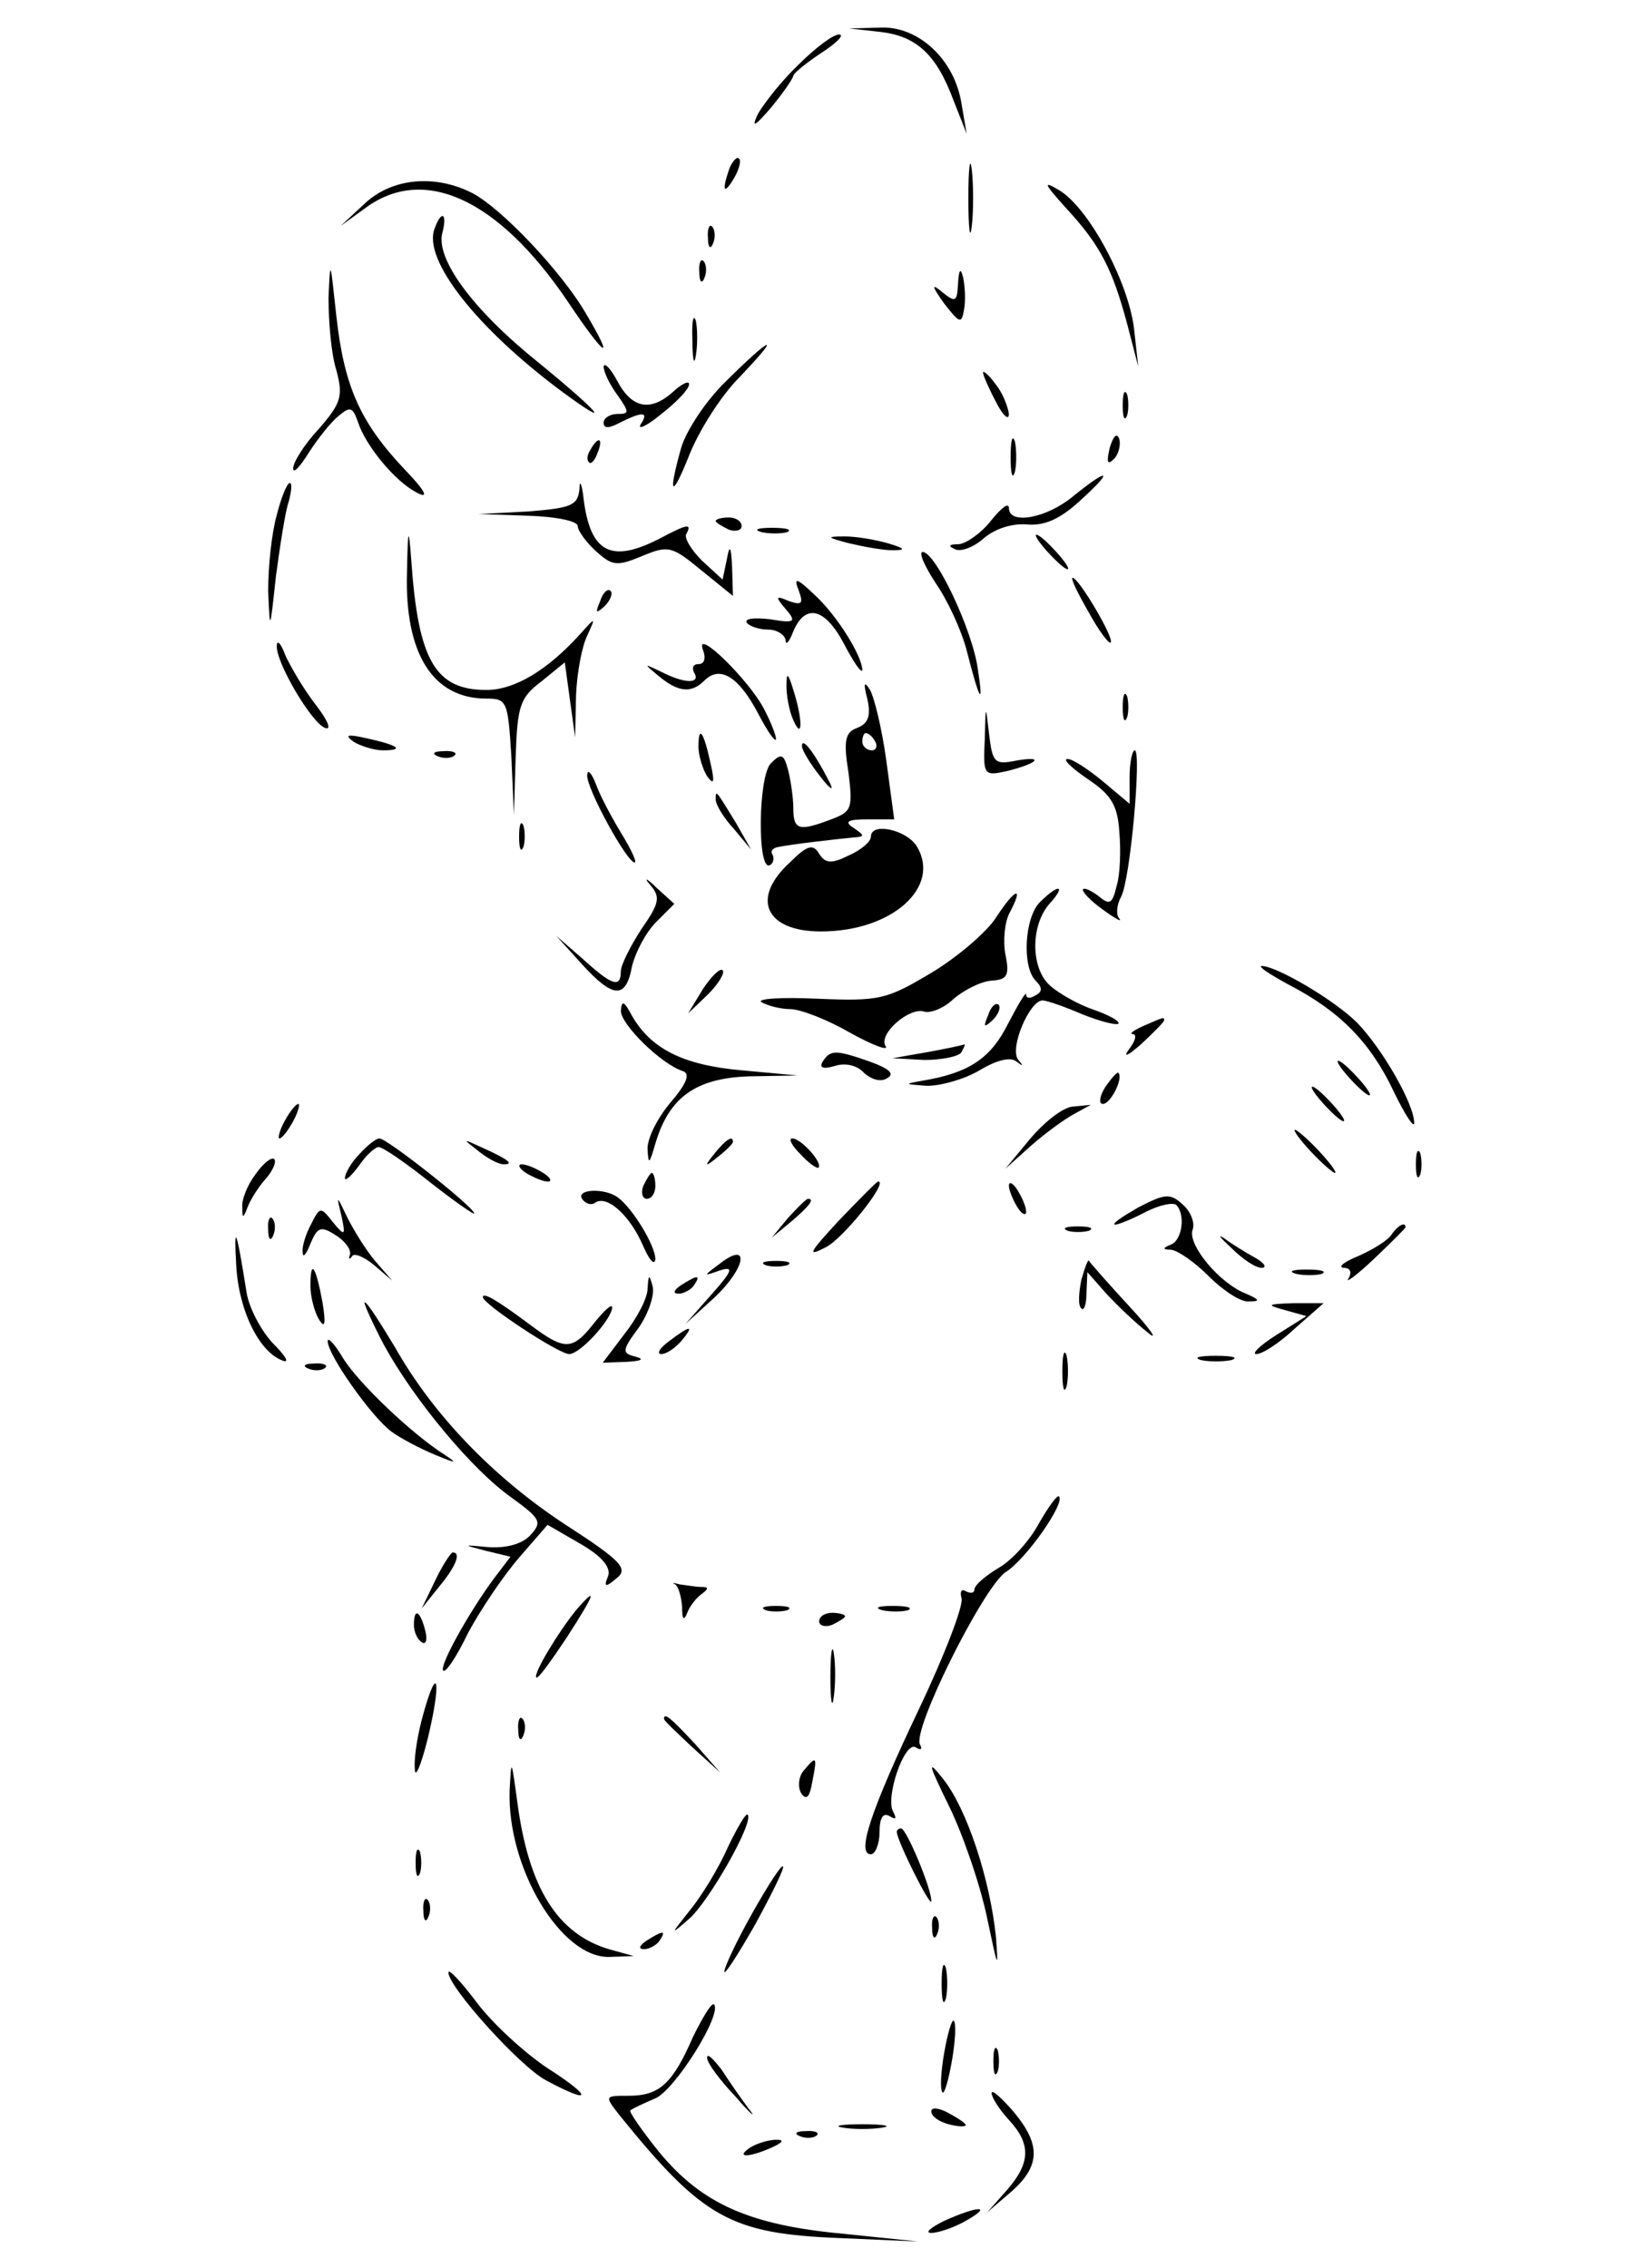 <?xml version="1.0" standalone="no"?>
<!DOCTYPE svg PUBLIC "-//W3C//DTD SVG 20010904//EN"
 "http://www.w3.org/TR/2001/REC-SVG-20010904/DTD/svg10.dtd">
<svg version="1.0" xmlns="http://www.w3.org/2000/svg"
 width="191pt" height="263pt" viewBox="0 0 191 263"
 preserveAspectRatio="xMidYMid meet">

<g transform="translate(0,263) scale(0.1,-0.1)"
fill="#000000" stroke="none">
<path d="M1021 2593 c42 -5 65 -26 85 -80 l15 -38 -6 35 c-8 51 -50 90 -94 88
l-36 -1 36 -4z"/>
<path d="M926 2555 c-20 -19 -40 -45 -47 -57 -8 -17 -4 -15 15 7 14 17 25 33
26 37 0 3 15 15 33 27 17 11 27 21 20 21 -7 0 -28 -16 -47 -35z"/>
<path d="M1123 2400 c0 -36 2 -50 4 -32 2 17 2 47 0 65 -2 17 -4 3 -4 -33z"/>
<path d="M846 2435 c-9 -26 -7 -32 5 -12 6 10 9 21 6 23 -2 3 -7 -2 -11 -11z"/>
<path d="M423 2394 l-28 -26 29 21 c68 50 154 10 234 -108 44 -66 57 -74 20
-12 -28 47 -96 119 -130 137 -43 22 -93 18 -125 -12z"/>
<path d="M1236 2389 c40 -43 54 -71 71 -134 l13 -50 -5 45 c-7 54 -52 138 -86
159 -20 12 -19 9 7 -20z"/>
<path d="M504 2365 c-14 -36 49 -116 149 -190 60 -44 42 -23 -29 35 -76 61
-119 120 -111 150 6 23 -1 27 -9 5z"/>
<path d="M821 2354 c0 -11 3 -14 6 -6 3 7 2 16 -1 19 -3 4 -6 -2 -5 -13z"/>
<path d="M381 2285 c0 -28 3 -65 9 -84 8 -30 6 -38 -20 -68 -17 -18 -30 -39
-30 -46 0 -7 8 2 18 18 11 17 26 36 35 43 13 11 16 10 22 -7 9 -28 43 -69 68
-82 15 -8 11 1 -14 27 -52 55 -70 97 -79 178 -7 65 -7 67 -9 21z"/>
<path d="M811 2314 c0 -11 3 -14 6 -6 3 7 2 16 -1 19 -3 4 -6 -2 -5 -13z"/>
<path d="M1111 2301 c-1 -21 -3 -22 -18 -10 -13 11 -13 8 2 -13 18 -23 20 -24
23 -7 2 11 1 27 -1 37 -3 12 -5 10 -6 -7z"/>
<path d="M803 2235 c0 -22 2 -30 4 -17 2 12 2 30 0 40 -3 9 -5 -1 -4 -23z"/>
<path d="M842 2188 c-23 -22 -46 -57 -52 -77 -16 -57 -11 -60 10 -7 11 27 36
67 57 88 20 21 35 38 32 38 -3 0 -24 -19 -47 -42z"/>
<path d="M700 2205 c0 -6 7 -21 16 -33 14 -20 14 -22 0 -22 -9 0 -16 -5 -16
-10 0 -7 6 -7 19 0 26 13 34 13 24 -2 -4 -7 7 -2 24 12 18 14 32 29 32 34 1 5
-7 2 -17 -7 -27 -25 -49 -21 -66 11 -8 15 -15 22 -16 17z"/>
<path d="M1140 2198 c0 -3 7 -19 15 -34 8 -16 15 -22 15 -14 -1 8 -7 24 -15
34 -8 11 -15 17 -15 14z"/>
<path d="M1302 2160 c0 -14 2 -19 5 -12 2 6 2 18 0 25 -3 6 -5 1 -5 -13z"/>
<path d="M1172 2100 c0 -19 2 -27 5 -17 2 9 2 25 0 35 -3 9 -5 1 -5 -18z"/>
<path d="M1287 2111 c-4 -17 -3 -21 5 -13 5 5 8 16 6 23 -3 8 -7 3 -11 -10z"/>
<path d="M685 2109 c-4 -6 -5 -12 -2 -15 2 -3 7 2 10 11 7 17 1 20 -8 4z"/>
<path d="M672 2063 c-2 -19 -9 -22 -59 -26 l-58 -3 58 -2 c31 -1 57 -6 57 -12
0 -5 9 -18 21 -29 19 -17 24 -18 53 -6 31 13 35 12 69 -16 l37 -30 -1 33 c-1
25 -3 27 -6 10 l-5 -24 -24 22 c-13 13 -21 27 -18 31 7 13 0 11 -32 -6 -55
-28 -79 -16 -87 45 -2 19 -5 25 -5 13z"/>
<path d="M1245 2055 c-31 -26 -75 -34 -75 -14 0 7 -9 0 -21 -15 -11 -14 -28
-26 -37 -27 -12 0 -13 -2 -4 -6 7 -3 22 3 33 13 13 11 32 17 49 16 20 -2 38 5
62 27 40 36 35 40 -7 6z"/>
<path d="M321 2033 c-6 -21 -10 -60 -10 -88 2 -48 2 -48 9 17 5 37 11 76 15
87 3 12 4 21 1 21 -3 0 -10 -17 -15 -37z"/>
<path d="M830 2026 c0 -2 7 -6 15 -10 8 -3 15 -1 15 4 0 6 -7 10 -15 10 -8 0
-15 -2 -15 -4z"/>
<path d="M472 1967 c-3 -95 30 -147 92 -147 24 0 25 -3 29 -67 l3 -68 2 67 c2
60 5 69 30 88 l27 22 6 -44 6 -43 1 48 c1 27 7 58 13 70 10 22 10 22 -8 2 -38
-42 -76 -65 -109 -65 -59 0 -79 34 -87 150 -3 40 -4 39 -5 -13z"/>
<path d="M883 2013 c9 -2 23 -2 30 0 6 3 -1 5 -18 5 -16 0 -22 -2 -12 -5z"/>
<path d="M985 2000 c17 -4 39 -8 50 -8 16 0 15 2 -5 8 -14 4 -36 8 -50 8 -22
0 -22 -1 5 -8z"/>
<path d="M1215 1990 c10 -11 20 -20 23 -20 3 0 -3 9 -13 20 -10 11 -20 20 -23
20 -3 0 3 -9 13 -20z"/>
<path d="M1085 1954 c14 -20 30 -55 36 -78 15 -59 20 -67 13 -22 -6 45 -49
136 -64 136 -5 0 2 -16 15 -36z"/>
<path d="M926 1946 c6 -16 4 -18 -11 -13 -16 7 -16 5 -4 -9 13 -15 11 -17 -18
-12 -18 2 -30 1 -27 -4 3 -4 14 -8 25 -8 10 0 19 -6 20 -12 0 -7 4 -3 9 10 14
33 37 27 59 -15 11 -21 20 -34 21 -30 0 16 -29 63 -55 87 -21 20 -25 21 -19 6z"/>
<path d="M1262 1921 c12 -22 24 -38 26 -36 5 4 -37 75 -44 75 -3 0 6 -18 18
-39z"/>
<path d="M696 1933 c-6 -14 -5 -15 5 -6 7 7 10 15 7 18 -3 3 -9 -2 -12 -12z"/>
<path d="M321 1881 c-1 -19 40 -89 56 -95 8 -3 3 9 -11 27 -14 18 -29 44 -35
57 -5 14 -10 19 -10 11z"/>
<path d="M815 1877 c4 -10 2 -17 -5 -17 -6 0 -8 -4 -5 -10 8 -13 -11 -13 -38
1 -21 10 -21 10 -3 -5 23 -19 38 -20 53 -5 18 18 40 4 62 -38 11 -21 20 -34
21 -30 0 4 -6 20 -14 35 -17 33 -80 95 -71 69z"/>
<path d="M912 1835 c0 -11 3 -29 8 -40 11 -25 11 1 0 35 -6 20 -8 21 -8 5z"/>
<path d="M1006 1819 c4 -19 1 -28 -12 -33 -14 -5 -16 -15 -10 -52 5 -41 4 -45
-20 -54 -37 -14 -44 -13 -44 13 0 12 -3 32 -6 44 -5 19 -8 20 -20 8 -15 -15
-16 -127 -1 -118 4 2 5 8 3 12 -3 4 0 8 7 9 14 3 66 9 87 11 13 1 13 2 0 11
-11 7 -8 10 16 10 l31 0 -9 67 c-5 37 -14 74 -19 83 -7 11 -8 8 -3 -11z m9
-49 c3 -5 1 -10 -4 -10 -6 0 -11 5 -11 10 0 6 2 10 4 10 3 0 8 -4 11 -10z"/>
<path d="M1302 1810 c0 -14 2 -19 5 -12 2 6 2 18 0 25 -3 6 -5 1 -5 -13z"/>
<path d="M1142 1772 c-2 -41 -1 -42 26 -36 36 9 44 18 10 12 -25 -5 -27 -2
-31 31 -4 35 -4 35 -5 -7z"/>
<path d="M410 1770 c8 -5 24 -10 34 -10 26 0 18 6 -19 14 -22 5 -26 4 -15 -4z"/>
<path d="M810 1764 c0 -10 5 -26 10 -34 8 -11 9 -7 4 15 -8 37 -14 45 -14 19z"/>
<path d="M930 1765 c0 -5 10 -21 21 -35 13 -17 17 -18 10 -5 -17 33 -31 51
-31 40z"/>
<path d="M508 1753 c7 -3 16 -2 19 1 4 3 -2 6 -13 5 -11 0 -14 -3 -6 -6z"/>
<path d="M1310 1729 l0 -31 -31 26 c-17 14 -35 26 -41 26 -6 0 4 -10 23 -23
27 -18 35 -30 37 -61 2 -22 1 -50 -3 -63 -5 -21 -8 -23 -21 -12 -8 6 -16 10
-18 8 -2 -2 8 -13 22 -23 15 -11 24 -16 20 -11 -4 4 -3 16 2 25 11 20 24 170
16 170 -3 0 -6 -14 -6 -31z"/>
<path d="M681 1731 c-1 -15 46 -101 55 -101 3 0 -4 15 -15 33 -11 18 -25 44
-30 58 -5 13 -10 18 -10 10z"/>
<path d="M830 1703 c0 -6 9 -21 21 -34 l20 -24 -17 30 c-24 39 -24 40 -24 28z"/>
<path d="M602 1660 c0 -14 2 -19 5 -12 2 6 2 18 0 25 -3 6 -5 1 -5 -13z"/>
<path d="M1010 1660 c0 -6 -12 -16 -26 -22 -20 -10 -27 -9 -34 2 -7 12 -14 10
-34 -10 -46 -42 -28 -80 36 -80 83 0 140 52 111 99 -12 19 -53 28 -53 11z"/>
<path d="M754 1604 c12 -14 11 -21 -10 -51 -13 -20 -24 -42 -24 -49 0 -20 -10
-17 -44 14 l-31 27 29 -32 c37 -41 52 -42 59 -3 4 16 16 39 28 51 l21 21 -21
19 c-11 11 -15 12 -7 3z"/>
<path d="M1155 1566 c-11 -17 -45 -46 -75 -64 -52 -31 -60 -33 -132 -30 -42 2
-71 0 -65 -4 7 -4 22 -8 33 -8 12 0 43 -12 69 -27 27 -15 46 -22 42 -16 -9 14
28 46 45 40 7 -2 23 4 34 15 12 10 31 20 44 21 18 1 21 6 16 30 -3 16 -1 38 5
49 17 32 6 28 -16 -6z"/>
<path d="M1206 1584 c-18 -18 -21 -75 -5 -91 8 -8 8 -13 0 -17 -6 -4 -11 -4
-11 1 0 4 -9 -11 -21 -34 -20 -40 -45 -57 -99 -66 -22 -4 -22 -4 5 -6 17 0 44
8 61 18 20 12 36 16 43 10 8 -6 8 -5 2 2 -11 13 13 69 28 69 5 0 25 -7 46 -16
20 -8 39 -13 42 -11 2 3 -11 10 -28 16 -18 6 -41 19 -51 28 -23 20 -23 70 -1
95 20 22 11 24 -11 2z"/>
<path d="M815 1483 l-17 -28 23 22 c12 12 20 25 17 28 -3 3 -13 -7 -23 -22z"/>
<path d="M1495 1488 c58 -30 94 -66 121 -123 13 -27 24 -44 24 -37 0 22 -37
86 -66 116 -27 27 -94 66 -111 66 -4 -1 10 -10 32 -22z"/>
<path d="M720 1458 c0 -16 47 -62 72 -70 9 -3 4 -15 -15 -37 -15 -18 -27 -42
-26 -54 1 -18 2 -17 9 7 16 54 47 76 109 78 l56 1 -65 6 c-68 6 -105 25 -127
63 -9 17 -12 19 -13 6z"/>
<path d="M1146 1453 c-6 -14 -5 -15 5 -6 7 7 10 15 7 18 -3 3 -9 -2 -12 -12z"/>
<path d="M1325 1440 c-11 -5 -16 -9 -11 -9 5 -1 2 -9 -5 -18 -7 -10 -1 -7 14
6 15 14 27 26 27 28 0 4 0 4 -25 -7z"/>
<path d="M1075 1410 l-40 -7 37 -2 c20 0 40 4 43 9 3 6 5 9 3 9 -2 -1 -21 -5
-43 -9z"/>
<path d="M954 1399 c-4 -7 0 -9 14 -5 12 4 26 1 34 -8 9 -8 20 -11 27 -6 9 5
2 11 -20 19 -40 14 -46 14 -55 0z"/>
<path d="M1565 1380 c10 -11 20 -20 23 -20 3 0 -3 9 -13 20 -10 11 -20 20 -23
20 -3 0 3 -9 13 -20z"/>
<path d="M1282 1370 c-7 -11 -8 -20 -3 -20 9 0 24 30 18 36 -1 2 -8 -6 -15
-16z"/>
<path d="M1535 1350 c10 -11 20 -20 23 -20 3 0 -3 9 -13 20 -10 11 -20 20 -23
20 -3 0 3 -9 13 -20z"/>
<path d="M330 1330 c-6 -11 -8 -20 -6 -20 3 0 10 9 16 20 6 11 8 20 6 20 -3 0
-10 -9 -16 -20z"/>
<path d="M1195 1310 l-29 -35 29 26 c17 15 39 31 50 37 l20 11 -20 -2 c-11 0
-33 -17 -50 -37z"/>
<path d="M1520 1295 c13 -14 26 -25 28 -25 3 0 -5 11 -18 25 -13 14 -26 25
-28 25 -3 0 5 -11 18 -25z"/>
<path d="M417 1292 c-10 -10 -17 -23 -17 -28 0 -4 7 2 16 14 8 12 19 22 23 22
5 0 31 -18 60 -41 28 -22 51 -38 51 -36 0 7 -101 87 -110 87 -4 0 -14 -8 -23
-18z"/>
<path d="M554 1296 c11 -9 24 -16 30 -16 12 0 7 5 -24 19 -24 11 -24 11 -6 -3z"/>
<path d="M829 1293 c-13 -16 -12 -17 4 -4 9 7 17 15 17 17 0 8 -8 3 -21 -13z"/>
<path d="M928 1292 c9 -10 19 -17 21 -16 6 5 -20 34 -30 34 -5 0 -1 -8 9 -18z"/>
<path d="M1642 1280 c0 -14 2 -19 5 -12 2 6 2 18 0 25 -3 6 -5 1 -5 -13z"/>
<path d="M296 1268 c-9 -12 -16 -29 -15 -38 0 -13 1 -13 6 0 3 8 12 23 21 33
8 9 13 20 10 23 -3 3 -13 -5 -22 -18z"/>
<path d="M610 1270 c8 -5 20 -10 25 -10 6 0 3 5 -5 10 -8 5 -19 10 -25 10 -5
0 -3 -5 5 -10z"/>
<path d="M746 1255 c-3 -8 -1 -15 4 -15 6 0 10 7 10 15 0 8 -2 15 -4 15 -2 0
-6 -7 -10 -15z"/>
<path d="M973 1215 c-35 -38 -38 -43 -15 -31 21 11 74 78 60 76 -2 -1 -22 -21
-45 -45z"/>
<path d="M1170 1255 c0 -5 5 -17 10 -25 5 -8 10 -10 10 -5 0 6 -5 17 -10 25
-5 8 -10 11 -10 5z"/>
<path d="M675 1240 c4 -6 11 -8 16 -4 14 8 40 -16 55 -51 7 -16 13 -23 14 -15
0 16 -27 60 -44 72 -16 11 -48 9 -41 -2z"/>
<path d="M1320 1230 c-19 -11 -31 -19 -27 -20 4 0 21 7 36 15 16 8 31 11 35 8
11 -11 7 -41 -6 -46 -10 -4 -10 -6 0 -6 8 -1 27 -14 44 -31 16 -16 37 -30 46
-29 14 0 13 2 -3 9 -31 12 -68 57 -62 74 3 8 -2 21 -11 29 -15 14 -21 13 -52
-3z"/>
<path d="M396 1220 c5 -23 4 -24 -10 -7 -14 18 -15 18 -25 -2 -6 -11 -11 -26
-10 -33 0 -7 4 -3 9 10 8 19 12 21 29 10 10 -6 18 -16 17 -22 -2 -6 -1 -7 2
-3 2 5 14 0 26 -10 l21 -18 -20 23 c-11 13 -25 36 -32 50 -13 27 -13 27 -7 2z"/>
<path d="M914 1218 l-19 -23 23 19 c21 18 27 26 19 26 -2 0 -12 -10 -23 -22z"/>
<path d="M311 1204 c0 -11 3 -14 6 -6 3 7 2 16 -1 19 -3 4 -6 -2 -5 -13z"/>
<path d="M274 1162 c3 -52 27 -101 55 -110 7 -2 1 7 -13 21 -13 14 -27 40 -30
58 -12 76 -15 82 -12 31z"/>
<path d="M1238 1203 c6 -2 18 -2 25 0 6 3 1 5 -13 5 -14 0 -19 -2 -12 -5z"/>
<path d="M1428 1183 c13 -13 28 -23 35 -23 7 0 3 6 -8 12 -11 6 -27 16 -35 22
-9 6 -5 1 8 -11z"/>
<path d="M1614 1199 c-3 -6 -20 -17 -38 -25 -17 -7 -25 -13 -18 -14 8 0 10 -5
6 -12 -5 -7 9 3 29 22 20 19 37 36 37 37 0 7 -9 2 -16 -8z"/>
<path d="M835 1165 c-20 -15 -20 -15 0 -8 16 5 15 0 -10 -28 l-30 -34 34 31
c36 34 41 66 6 39z"/>
<path d="M888 1163 c6 -2 18 -2 25 0 6 3 1 5 -13 5 -14 0 -19 -2 -12 -5z"/>
<path d="M1254 1146 c-3 -15 -4 -30 0 -33 3 -4 6 5 6 18 l1 24 22 -25 c13 -14
34 -34 48 -45 13 -11 4 3 -21 30 -25 27 -46 51 -47 53 -1 3 -5 -8 -9 -22z"/>
<path d="M360 1139 c0 -13 5 -31 10 -39 7 -11 8 -5 4 20 -8 43 -14 51 -14 19z"/>
<path d="M1503 1153 c9 -2 23 -2 30 0 6 3 -1 5 -18 5 -16 0 -22 -2 -12 -5z"/>
<path d="M751 1136 c0 -11 -12 -34 -27 -53 l-25 -33 28 1 c17 1 21 3 10 6 -16
4 -16 7 4 34 11 16 18 37 16 47 -4 15 -5 15 -6 -2z"/>
<path d="M790 1140 c-9 -6 -10 -10 -3 -10 6 0 15 5 18 10 8 12 4 12 -15 0z"/>
<path d="M560 1126 c0 -8 88 -66 100 -66 13 0 49 40 50 54 0 5 -9 -3 -21 -18
-25 -32 -34 -32 -73 -3 -40 30 -56 39 -56 33z"/>
<path d="M445 1071 c35 -64 103 -146 149 -178 33 -24 35 -28 21 -43 -9 -10
-27 -15 -47 -14 -32 3 -32 3 -5 -4 l29 -7 -19 -25 c-29 -39 -64 -102 -59 -107
3 -3 16 17 29 44 14 26 40 65 59 87 l33 38 38 -22 c26 -15 36 -28 32 -38 -5
-12 -3 -13 10 -2 14 11 6 20 -59 62 -84 55 -154 128 -198 206 -17 28 -32 52
-35 52 -2 0 8 -22 22 -49z"/>
<path d="M1490 1111 l25 -7 -35 -22 c-19 -12 -29 -22 -23 -22 7 0 27 13 45 30
l33 29 -35 0 c-31 -1 -32 -2 -10 -8z"/>
<path d="M776 1075 c-11 -8 -15 -15 -9 -15 6 0 16 7 23 15 16 19 11 19 -14 0z"/>
<path d="M380 1075 c0 -16 51 -88 74 -105 11 -8 34 -20 51 -27 24 -10 26 -10
11 0 -38 24 -100 83 -118 112 -10 17 -18 25 -18 20z"/>
<path d="M1232 1040 c0 -19 2 -27 5 -17 2 9 2 25 0 35 -3 9 -5 1 -5 -18z"/>
<path d="M1393 1053 c9 -2 25 -2 35 0 9 3 1 5 -18 5 -19 0 -27 -2 -17 -5z"/>
<path d="M358 1043 c7 -3 16 -2 19 1 4 3 -2 6 -13 5 -11 0 -14 -3 -6 -6z"/>
<path d="M1205 864 c-10 -19 -31 -43 -47 -52 -15 -9 -28 -20 -28 -25 0 -4 -4
-5 -10 -2 -5 3 -7 0 -5 -8 3 -7 -19 -65 -49 -128 -57 -120 -73 -169 -56 -169
5 0 10 12 10 26 0 16 4 23 12 18 7 -4 8 -3 4 5 -10 16 13 83 26 75 6 -4 8 -2
5 3 -10 16 73 182 99 200 24 15 70 81 62 88 -2 2 -12 -12 -23 -31z"/>
<path d="M505 798 l-16 -33 20 25 c20 24 26 40 16 40 -2 0 -12 -15 -20 -32z"/>
<path d="M783 793 c4 -3 7 -14 8 -26 0 -15 2 -17 6 -7 3 8 11 18 17 22 8 6 8
8 -1 8 -6 0 -17 2 -25 3 -7 2 -10 2 -5 0z"/>
<path d="M668 763 c-21 -26 -50 -74 -46 -78 2 -2 17 19 35 46 33 51 37 62 11
32z"/>
<path d="M888 763 c6 -2 18 -2 25 0 6 3 1 5 -13 5 -14 0 -19 -2 -12 -5z"/>
<path d="M1023 763 c9 -2 23 -2 30 0 6 3 -1 5 -18 5 -16 0 -22 -2 -12 -5z"/>
<path d="M480 746 c0 -8 4 -17 9 -20 5 -4 7 3 4 14 -6 23 -13 26 -13 6z"/>
<path d="M950 750 c0 -5 7 -7 15 -4 8 4 15 8 15 10 0 2 -7 4 -15 4 -8 0 -15
-4 -15 -10z"/>
<path d="M963 685 c0 -27 2 -38 4 -22 2 15 2 37 0 50 -2 12 -4 0 -4 -28z"/>
<path d="M491 643 c-6 -21 -11 -49 -10 -63 0 -14 7 2 15 34 16 66 12 90 -5 29z"/>
<path d="M601 624 c0 -11 3 -14 6 -6 3 7 2 16 -1 19 -3 4 -6 -2 -5 -13z"/>
<path d="M770 637 c0 -2 15 -16 33 -33 l32 -29 -29 33 c-28 30 -36 37 -36 29z"/>
<path d="M591 554 c-3 -90 60 -195 116 -193 l28 1 -29 8 c-60 18 -93 72 -106
170 -7 51 -7 52 -9 14z"/>
<path d="M932 577 c-6 -7 -7 -19 -3 -26 6 -9 10 -5 13 13 6 30 5 31 -10 13z"/>
<path d="M1101 535 c16 -33 36 -91 44 -130 12 -57 13 -61 10 -21 -7 68 -34
149 -61 183 -19 24 -18 19 7 -32z"/>
<path d="M844 488 c-10 -23 -30 -56 -44 -73 -23 -29 -23 -29 -1 -10 23 20 76
113 68 121 -2 2 -12 -15 -23 -38z"/>
<path d="M1040 506 c0 -10 40 -90 40 -80 0 15 -29 84 -35 84 -3 0 -5 -2 -5 -4z"/>
<path d="M482 470 c0 -14 2 -19 5 -12 2 6 2 18 0 25 -3 6 -5 1 -5 -13z"/>
<path d="M872 411 c-18 -32 -32 -62 -32 -67 0 -5 16 20 36 55 19 35 34 65 32
67 -2 2 -18 -23 -36 -55z"/>
<path d="M491 414 c0 -11 3 -14 6 -6 3 7 2 16 -1 19 -3 4 -6 -2 -5 -13z"/>
<path d="M1081 394 c0 -11 3 -14 6 -6 3 7 2 16 -1 19 -3 4 -6 -2 -5 -13z"/>
<path d="M750 380 c-9 -6 -10 -10 -3 -10 6 0 15 5 18 10 8 12 4 12 -15 0z"/>
<path d="M1092 330 c0 -19 2 -27 5 -17 2 9 2 25 0 35 -3 9 -5 1 -5 -18z"/>
<path d="M520 343 c0 -17 83 -109 113 -125 54 -29 55 -20 2 14 -27 18 -64 52
-82 76 -18 24 -33 40 -33 35z"/>
<path d="M804 269 c-24 -55 -39 -69 -75 -69 -28 0 -28 0 -11 -22 97 -120 129
-138 256 -143 l91 -4 -87 9 c-109 10 -164 35 -213 94 -21 26 -36 48 -34 49 2
2 15 8 29 14 23 10 78 98 68 109 -3 2 -13 -15 -24 -37z"/>
<path d="M1095 250 c-4 -23 -5 -43 -2 -46 2 -3 7 14 11 37 4 23 5 44 2 46 -2
2 -7 -14 -11 -37z"/>
<path d="M1152 240 c0 -14 2 -19 5 -12 2 6 2 18 0 25 -3 6 -5 1 -5 -13z"/>
<path d="M820 244 c0 -6 15 -26 33 -45 17 -20 25 -26 16 -15 -9 12 -23 32 -32
46 -10 13 -17 20 -17 14z"/>
<path d="M1150 203 c0 -5 9 -19 20 -31 26 -28 25 -50 -2 -81 l-23 -26 28 24
c34 30 34 55 2 93 -14 16 -25 26 -25 21z"/>
<path d="M1080 182 c0 -6 9 -12 20 -15 11 -3 20 -3 20 -1 0 2 -9 8 -20 14 -11
6 -20 7 -20 2z"/>
<path d="M978 163 c12 -2 32 -2 45 0 12 2 2 4 -23 4 -25 0 -35 -2 -22 -4z"/>
<path d="M928 153 c7 -3 16 -2 19 1 4 3 -2 6 -13 5 -11 0 -14 -3 -6 -6z"/>
<path d="M870 140 c-18 -12 -2 -12 25 0 13 6 15 9 5 9 -8 0 -22 -4 -30 -9z"/>
<path d="M1095 55 c-16 -8 -23 -14 -15 -14 8 0 26 6 40 14 32 18 15 18 -25 0z"/>
</g>
</svg>
